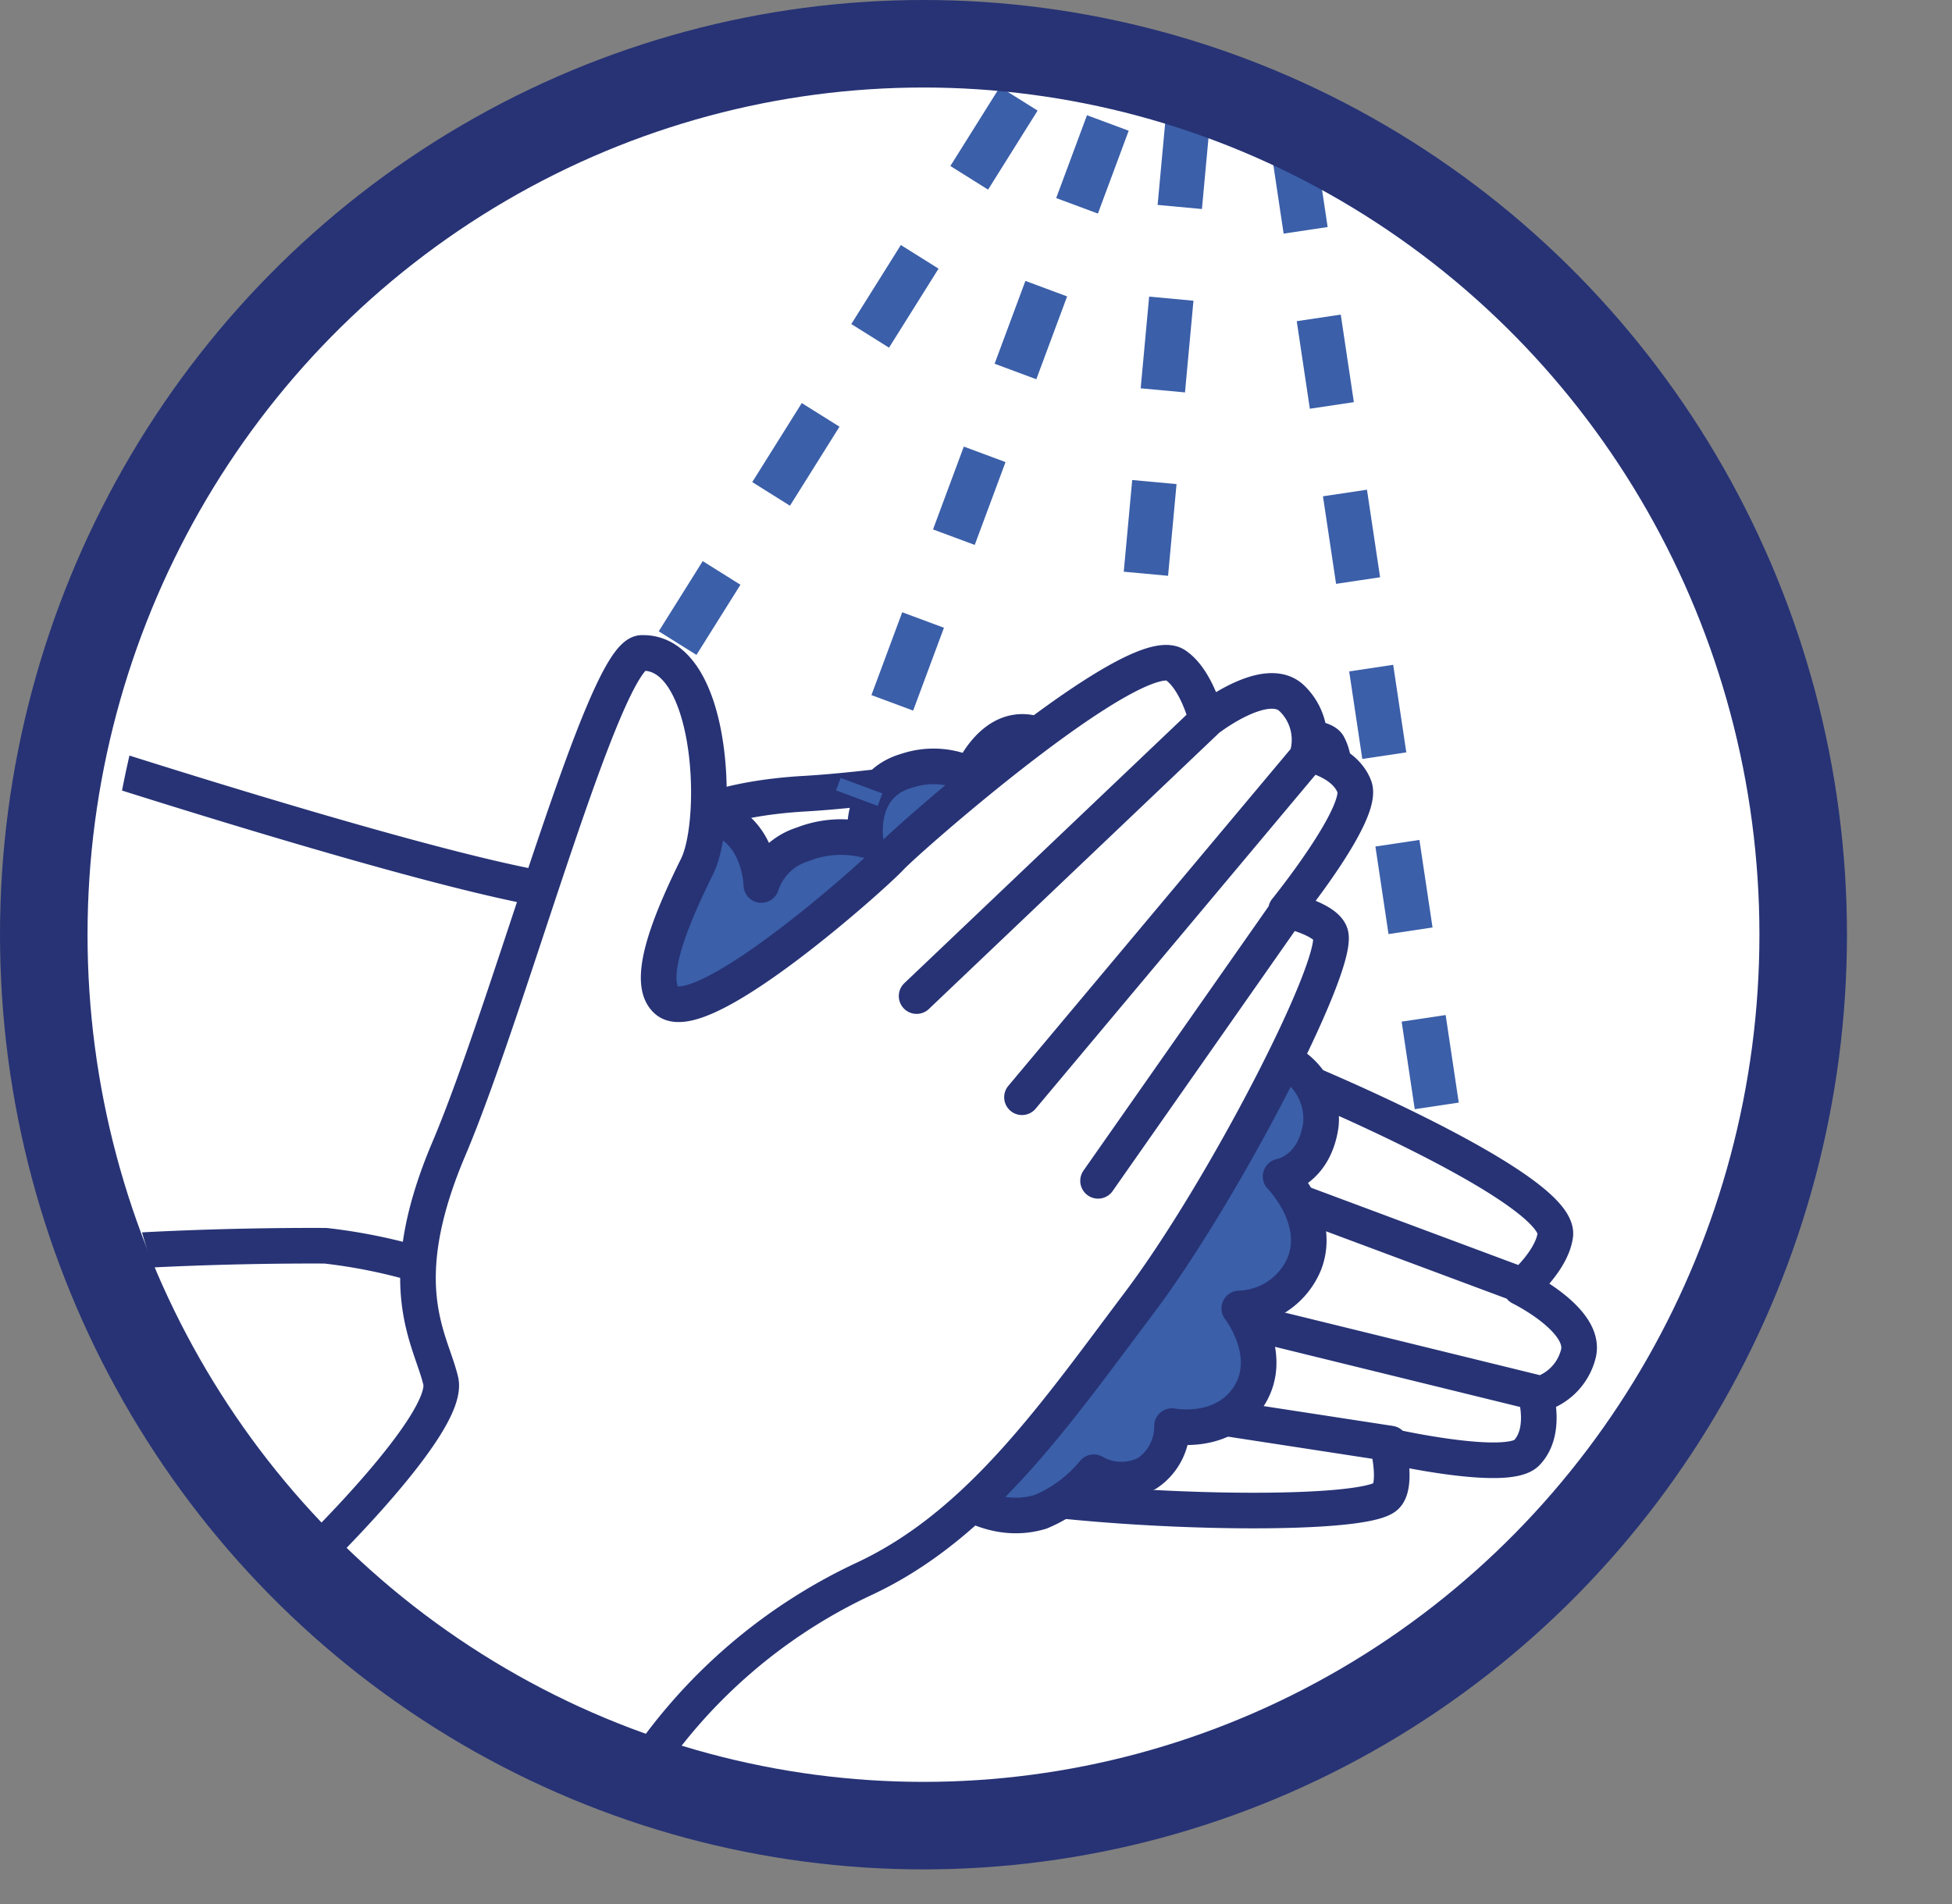 <svg xmlns="http://www.w3.org/2000/svg" xmlns:xlink="http://www.w3.org/1999/xlink" width="111.5" height="108.8" viewBox="0 0 111.5 108.8"><rect x="0" y="0" width="111.5" height="108.8" fill="#808080" stroke="none"/><defs><style>.a,.d{fill:#fff;}.a{stroke:#707070;}.b{clip-path:url(#a);}.c,.e,.g,.h,.i,.j,.k,.l,.n{fill:none;}.c,.h,.i,.j,.k{stroke:#3b5fa9;}.c,.e,.g,.h,.i,.j,.k{stroke-miterlimit:10;}.c{stroke-width:2.716px;}.e,.g,.l{stroke:#273375;}.e{stroke-linecap:round;}.e,.g{stroke-linejoin:round;stroke-width:2.034px;}.f{fill:#3b5fa9;}.h,.i,.j,.k{stroke-width:2.542px;}.h{stroke-dasharray:5.328 5.328;}.i{stroke-dasharray:5.049 5.049;}.j{stroke-dasharray:5.261 5.261;}.k{stroke-dasharray:5.058 5.058;}.l{stroke-width:5px;}.m{stroke:none;}</style><clipPath id="a"><path d="M14.7,53.4c0,29.527,23.644,53.4,52.75,53.4,29.168,0,52.75-23.936,52.75-53.4C120.2,23.873,96.556,0,67.45,0S14.7,23.936,14.7,53.4" transform="translate(-14.7)"/></clipPath></defs><g transform="translate(2.5 2)"><g class="a" transform="translate(0.5 0)"><ellipse class="m" cx="50.75" cy="51.401" rx="50.75" ry="51.401"/><ellipse class="n" cx="50.75" cy="51.401" rx="50.25" ry="50.901"/></g><g transform="translate(3.5)"><g class="b"><line class="c" x1="0.372" y2="1.005" transform="translate(42.2 44.605)"/></g><g class="b"><path class="d" d="M6.485,64.562s29.23,9.549,31.029,8.042c1.862-1.571,3.475-5.026,11.853-5.529,8.936-.5,28.982-4.649,29.974-2.764,1.924,3.707-6.454,8.356-9.371,8.356s-7.137.188-7.571,1.885c-.621,2.513,11.481,7.476,12.908,7.916,1.489.44,17.252,7.036,17,9.8-.186,1.508-1.986,3.016-1.986,3.016s3.848,1.885,3.289,3.832a3.233,3.233,0,0,1-2.42,2.324s.621,2.073-.5,3.267c-1.055,1.194-7.944-.377-7.944-.377s.559,2.262-.124,2.89c-1.365,1.256-15.7,1-23.458-.44S43.907,104.2,38.2,99.618A31.473,31.473,0,0,0,22.062,92.9S8.285,92.771.9,94.341" transform="translate(-9.464 -23.727)"/></g><g class="b"><path class="e" d="M69.165,87.242l21.224,7.916m-23.644.126,24.575,6.031m-26.809.063L82.88,104.2M6.485,64.562s29.23,9.549,31.029,8.042c1.862-1.571,3.475-5.026,11.853-5.529,8.936-.5,28.982-4.649,29.974-2.764,1.924,3.707-6.454,8.356-9.371,8.356s-7.137.188-7.571,1.885c-.621,2.513,11.481,7.476,12.908,7.916,1.489.44,17.252,7.036,17,9.8-.186,1.508-1.986,3.016-1.986,3.016s3.848,1.885,3.289,3.832a3.233,3.233,0,0,1-2.42,2.324s.621,2.073-.5,3.267c-1.055,1.194-7.944-.377-7.944-.377s.559,2.262-.124,2.89c-1.365,1.256-15.7,1-23.458-.44S43.907,104.2,38.2,99.618A31.473,31.473,0,0,0,22.062,92.9S8.285,92.771.9,94.341" transform="translate(-9.464 -23.727)"/></g><g class="b"><path class="f" d="M57.1,75.137s2.731-7.288,6.144-7.036,3.475,4.021,3.475,4.021A3.607,3.607,0,0,1,69.073,69.8a5.971,5.971,0,0,1,3.6-.251s-.5-3.141,2.358-3.958a4.825,4.825,0,0,1,3.661.251s1.551-3.832,4.53-1.948a3.771,3.771,0,0,1,1.862,4.586s4.282-.377,5.4.88,1.986,5.968,1.986,5.968l3.91,6.722a3.691,3.691,0,0,1,2.3,3.769c-.372,2.639-2.3,2.953-2.3,2.953s2.358,2.387,1.365,4.963a4.151,4.151,0,0,1-3.724,2.576s2.11,2.7.5,5.089c-1.489,2.2-4.344,1.633-4.344,1.633a3.2,3.2,0,0,1-1.427,2.7,3.162,3.162,0,0,1-3.041-.063,7.83,7.83,0,0,1-3.041,2.262c-3.351,1.005-6.02-1.948-6.02-1.948L53,92.162Z" transform="translate(-29.231 -23.558)"/></g><g class="b"><path class="g" d="M57.1,75.137s2.731-7.288,6.144-7.036,3.475,4.021,3.475,4.021A3.607,3.607,0,0,1,69.073,69.8a5.971,5.971,0,0,1,3.6-.251s-.5-3.141,2.358-3.958a4.825,4.825,0,0,1,3.661.251s1.551-3.832,4.53-1.948a3.771,3.771,0,0,1,1.862,4.586s4.282-.377,5.4.88,1.986,5.968,1.986,5.968l3.91,6.722a3.691,3.691,0,0,1,2.3,3.769c-.372,2.639-2.3,2.953-2.3,2.953s2.358,2.387,1.365,4.963a4.151,4.151,0,0,1-3.724,2.576s2.11,2.7.5,5.089c-1.489,2.2-4.344,1.633-4.344,1.633a3.2,3.2,0,0,1-1.427,2.7,3.162,3.162,0,0,1-3.041-.063,7.83,7.83,0,0,1-3.041,2.262c-3.351,1.005-6.02-1.948-6.02-1.948L53,92.162Z" transform="translate(-29.231 -23.558)"/></g><g class="b"><path class="d" d="M33.9,107.778s7.819-7.6,7.261-9.989-2.855-5.4.434-13.193c3.538-8.3,8.875-28.334,11.047-28.4,4.1-.126,4.468,9.549,3.165,12.188s-3.041,6.534-1.738,7.665c1.924,1.7,11.729-7.036,12.784-8.167s13.964-12.441,16.26-11c1.241.817,1.8,3.141,1.8,3.141s3.351-2.639,4.841-1.256a3.282,3.282,0,0,1,.931,3.2s2.11.377,2.669,1.885-3.91,7.036-3.91,7.036,2.3.5,2.544,1.382c.5,1.822-6.144,14.7-10.922,21.046s-9.123,12.691-15.7,15.769A30.962,30.962,0,0,0,52.207,120.72" transform="translate(-21.985 -20.892)"/></g><g class="b"><path class="e" d="M68.343,75.8,84.85,60.094M74.362,81.58,90.684,62.1M78.707,86.355,89.443,71.026M33.9,107.778s7.819-7.6,7.261-9.989-2.855-5.4.434-13.193c3.538-8.3,8.875-28.334,11.047-28.4,4.1-.126,4.468,9.549,3.165,12.188s-3.041,6.534-1.738,7.665c1.924,1.7,11.729-7.036,12.784-8.167s13.964-12.441,16.26-11c1.241.817,1.8,3.141,1.8,3.141s3.351-2.639,4.841-1.256a3.282,3.282,0,0,1,.931,3.2s2.11.377,2.669,1.885-3.91,7.036-3.91,7.036,2.3.5,2.544,1.382c.5,1.822-6.144,14.7-10.922,21.046s-9.123,12.691-15.7,15.769A30.962,30.962,0,0,0,52.207,120.72" transform="translate(-21.985 -20.892)"/></g><g class="b"><line class="h" x1="19.487" y2="31.098" transform="translate(32.705 3.644)"/></g><g class="b"><line class="i" x1="14.336" y2="38.574" transform="translate(42.945 5.026)"/></g><g class="b"><line class="j" x1="2.731" y2="29.59" transform="translate(59.142 4.586)"/></g><g class="b"><line class="k" x2="8.936" y2="59.683" transform="translate(67.83 6.157)"/></g></g><ellipse class="l" cx="50.25" cy="50.901" rx="50.25" ry="50.901" transform="translate(0 0.5)"/></g></svg>